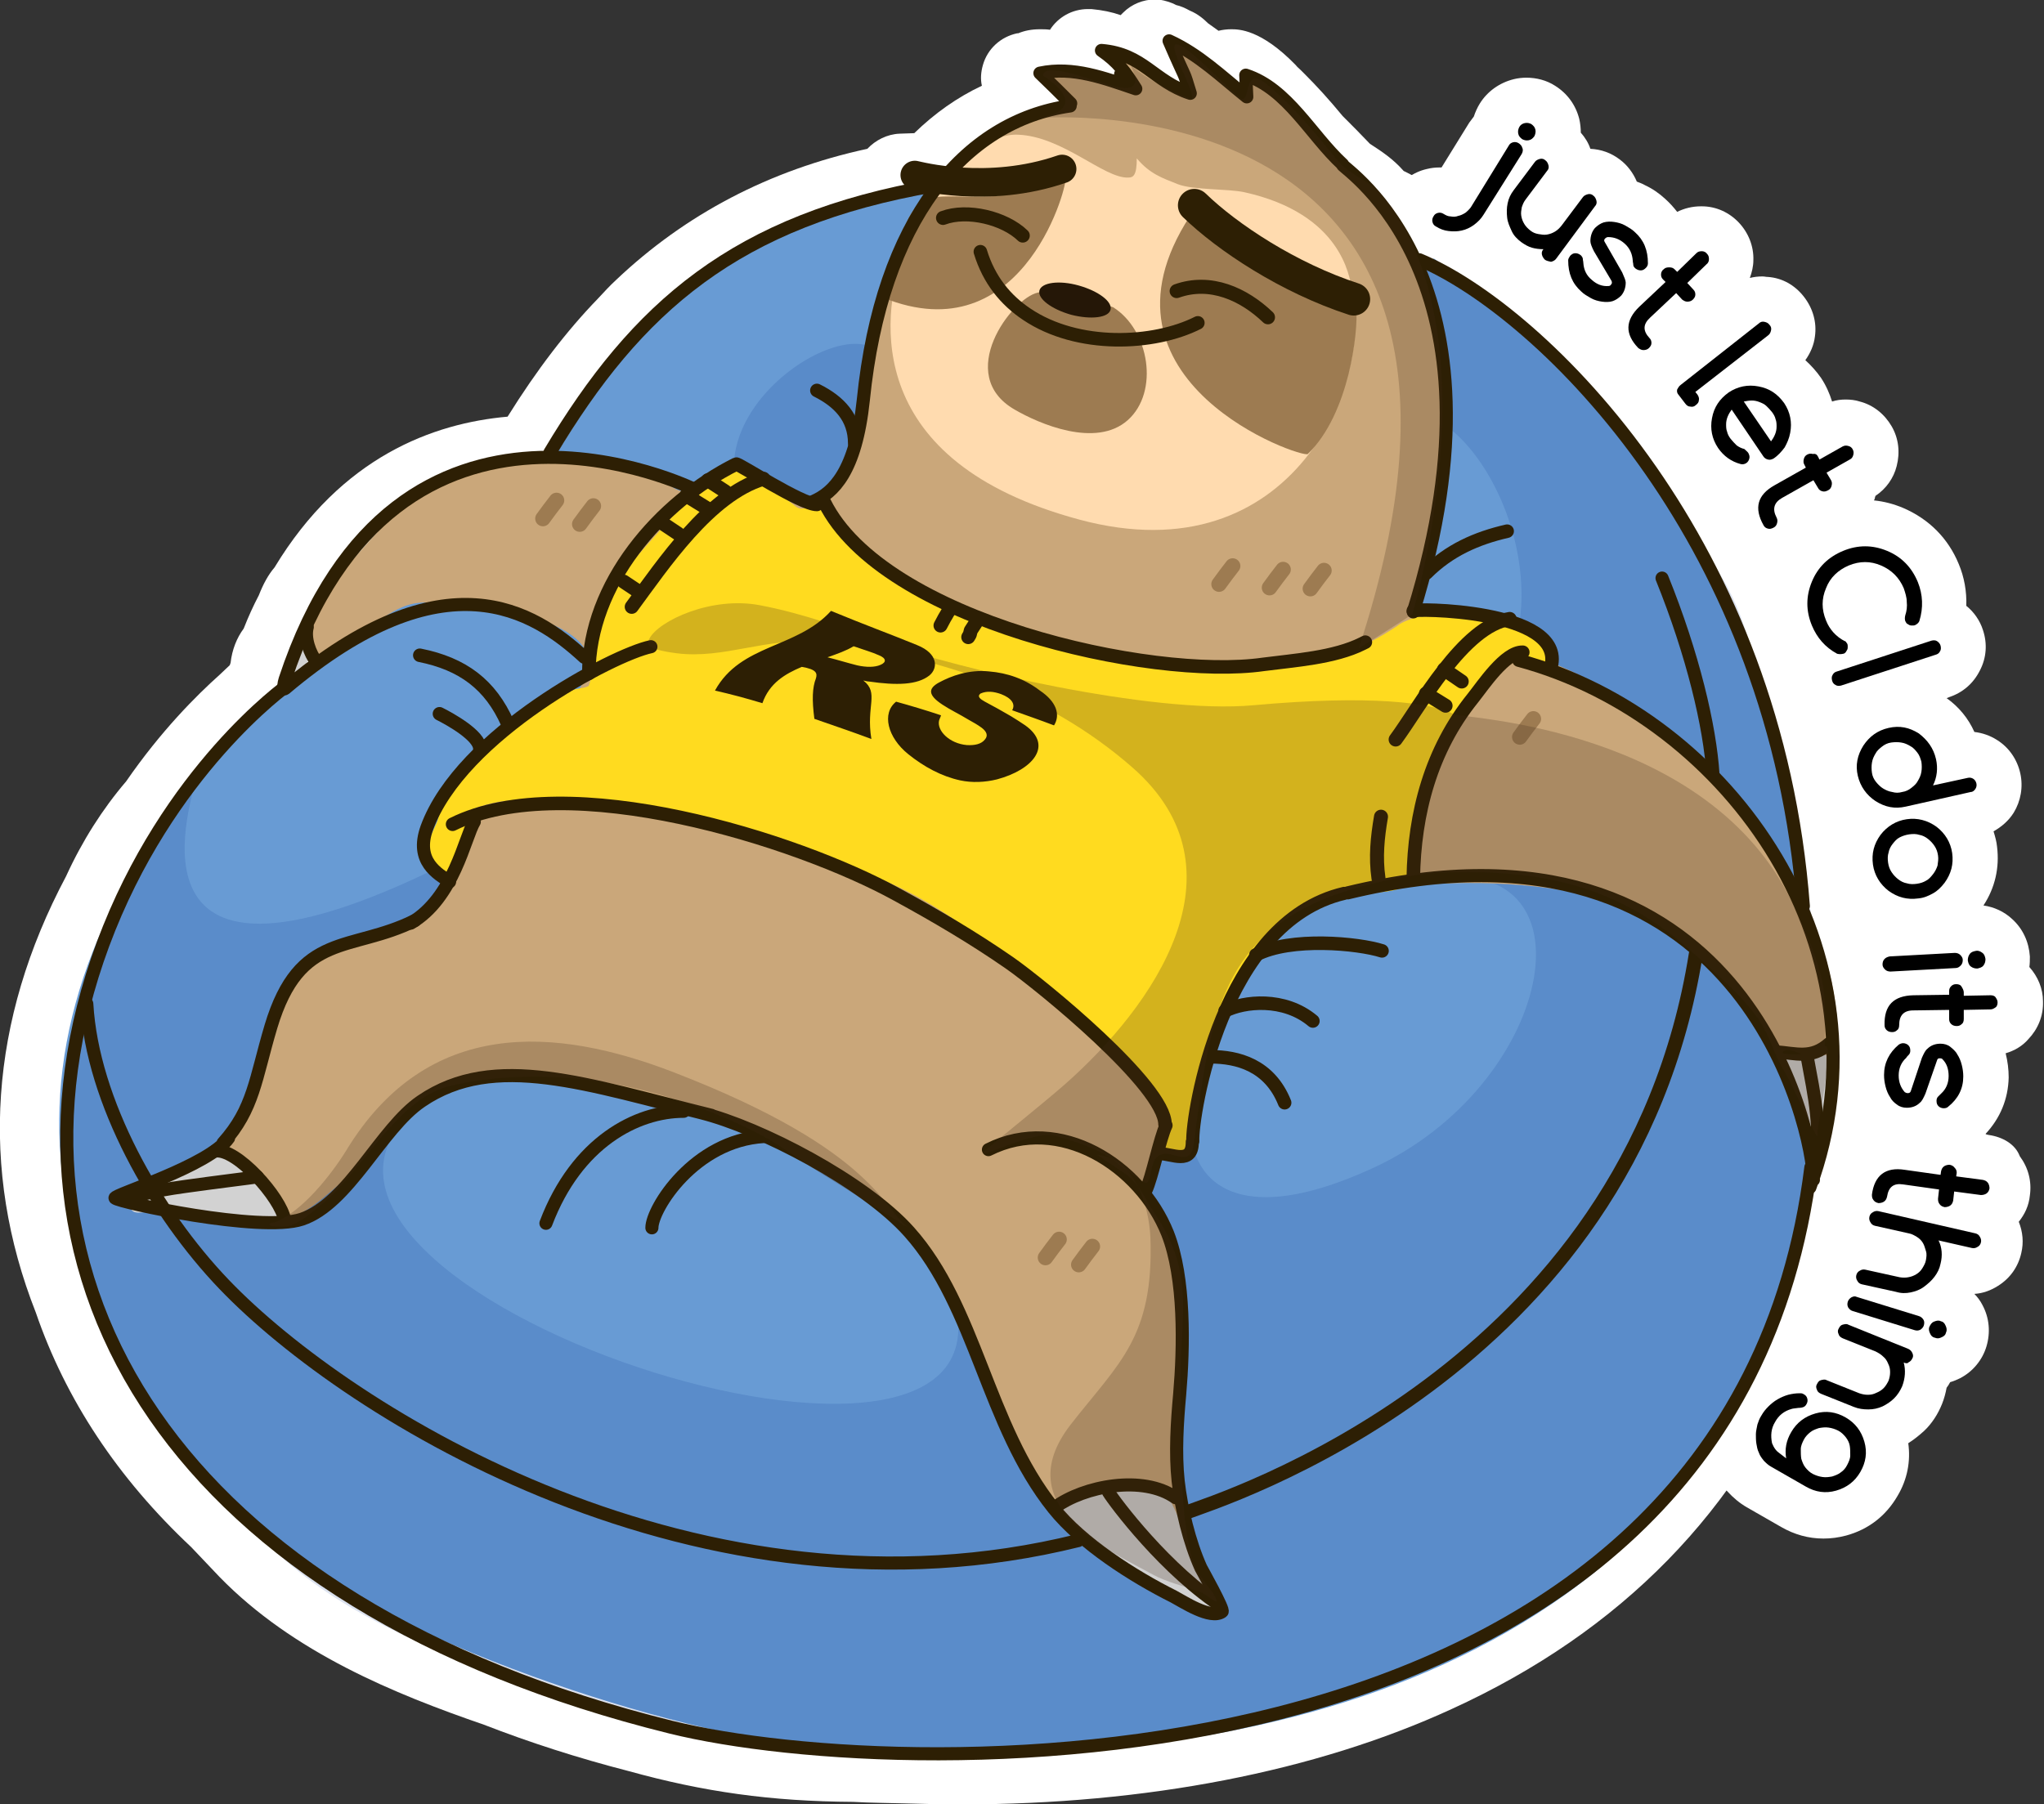 <?xml version="1.0" encoding="utf-8"?>
<!-- Generator: Adobe Illustrator 26.0.3, SVG Export Plug-In . SVG Version: 6.00 Build 0)  -->
<!DOCTYPE svg PUBLIC "-//W3C//DTD SVG 1.1//EN" "http://www.w3.org/Graphics/SVG/1.1/DTD/svg11.dtd">
<svg version="1.1" id="Слой_1" xmlns:x="http://ns.adobe.com/Extensibility/1.0/" xmlns:i="http://ns.adobe.com/AdobeIllustrator/10.0/" xmlns:graph="http://ns.adobe.com/Graphs/1.0/"
	 xmlns="http://www.w3.org/2000/svg" xmlns:xlink="http://www.w3.org/1999/xlink" x="0px" y="0px" width="405.1px" height="357.7px"
	 viewBox="0 0 405.1 357.7" style="enable-background:new 0 0 405.1 357.7;" xml:space="preserve">
<rect x="0" y="0" width="405.1" height="357.7" fill="#333333" stroke="none"/>
<style type="text/css">
	.st0{fill:#FFFFFF;}
	.st1{fill:#689BD4;}
	.st2{opacity:0.14;fill:#042B88;}
	.st3{opacity:0.144;fill:#042B88;}
	.st4{opacity:0.23;fill:#042B88;}
	.st5{fill:#CAA77A;}
	.st6{fill:#FFDB1F;}
	.st7{fill:#FFDBAF;}
	.st8{fill:#9D7B51;}
	.st9{fill:#251707;}
	.st10{fill:#D2D2D2;}
	.st11{fill:none;stroke:#2D1F04;stroke-width:2.597;stroke-linecap:round;stroke-linejoin:round;stroke-miterlimit:10;}
	.st12{fill:none;stroke:#2D1F04;stroke-width:2.773;stroke-linecap:round;stroke-linejoin:round;stroke-miterlimit:10;}
	.st13{fill:none;stroke:#2D1F04;stroke-width:2.685;stroke-linecap:round;stroke-linejoin:round;stroke-miterlimit:10;}
	.st14{fill:none;stroke:#2D1F04;stroke-width:6.499;stroke-linecap:round;stroke-linejoin:round;stroke-miterlimit:10;}
	.st15{fill:none;stroke:#2D1F04;stroke-width:2.784;stroke-linecap:round;stroke-linejoin:round;stroke-miterlimit:10;}
	.st16{fill:none;stroke:#2D1F04;stroke-width:5.666;stroke-linecap:round;stroke-linejoin:round;stroke-miterlimit:10;}
	.st17{fill:none;stroke:#9D7B51;stroke-width:3.058;stroke-linecap:round;stroke-linejoin:round;stroke-miterlimit:10;}
	.st18{opacity:0.23;fill:#3F2719;}
	.st19{fill:#2D1F04;}
</style>
<g>
	<path class="st0" d="M37.9,306.7c1.8,1.9,3.7,3.9,5.6,5.9c14.6,15,34.7,23.2,52.4,29.3c9,3.5,18.6,6.6,28.7,9.2
		c14.8,4.1,28.1,6,44.5,6.1c3.4,0.2,6.7,0.2,10,0.3c3.8,0.1,7.6,0.2,11.4,0.2c36.6,0,70.2-6.5,97.2-18.9
		c33.7-15.4,57.2-39.5,70.1-71.7c3-7.5,5.3-16.1,6.8-25.5c0.3,0.3,1,1.1,1.1,0.7C401,95.7,278.3,33.7,278.2,33.9
		c-2.1-2.4-4.4-3.9-6.4-5.2c-0.1-0.1-0.2-0.1-0.3-0.2c-1.8-1.9-3.6-3.7-5.3-5.4l-0.1-0.1c-2.8-3.4-5.2-6-7.5-8.3
		c-0.2-0.2-0.3-0.3-0.5-0.5l-0.1-0.1l-0.1-0.1c-0.4-0.4-0.8-0.7-1.1-1.1c-6.9-7.1-11.3-7.1-12.8-7.1c-0.8,0-1.7,0.1-2.5,0.3
		c-0.7-0.5-1.4-1-2.1-1.5c-0.7-0.7-1.9-1.8-3.6-2.5c-0.9-0.5-1.8-0.9-2.7-1.1c-0.2-0.1-0.4-0.2-0.6-0.3c-1.2-0.5-2.4-0.8-3.6-0.8
		c-2.3,0-4.6,0.9-6.3,2.6c-0.2,0.2-0.3,0.3-0.5,0.5c-1.7-0.6-3.6-1-5.8-1.2c-0.2,0-0.5,0-0.7,0c-3.1,0-5.9,1.6-7.5,4.1
		c-0.7-0.1-1.3-0.1-2-0.1c-1.7,0-3.1,0.3-4.3,0.8c-0.1,0-0.2,0-0.2,0c-3.3,0.7-5.9,3.1-6.8,6.3c-0.4,1.4-0.5,2.8-0.2,4.1
		c-4.9,2.3-9.4,5.5-13.4,9.4l-2.9,0.1c-2.5,0.1-4.8,1.3-6.4,3c-19.4,4.2-36.1,13-49.8,26c-1.2,1.1-2.4,2.4-3.6,3.7
		c-6.2,6.4-12.1,14.1-17.9,23.4c-14.7,1.3-32.9,7.9-46.2,29.9c-1.2,1.4-2.2,3.2-3.1,5.5c-1.1,2.1-2.1,4.3-3,6.6
		c-1.4,1.9-2.3,4.2-2.6,6.8c-0.1,0.2-0.1,0.4-0.2,0.5c-0.6,0.6-1.3,1.2-1.9,1.8c-4.7,4.2-11.7,11.2-18.6,21.2
		c-4.7,5.5-8.7,11.8-11.9,18.8C5.5,188,1.2,202.5,0.2,217c-1,14.5,1.3,29,6.9,43.2C13,277.4,23.3,293,37.9,306.7z M392.1,237
		C392.1,237,392.1,237,392.1,237c-0.1,0-0.2,0-0.3,0C392,237,392.1,237,392.1,237z M385.2,177C385.2,177,385.2,177,385.2,177
		c0,0-0.1,0-0.1,0C385.1,177,385.2,177,385.2,177z M376.1,165.6C376.1,165.6,376.1,165.6,376.1,165.6
		C376.1,165.6,376.1,165.5,376.1,165.6C376.1,165.5,376.1,165.6,376.1,165.6z M375.5,130.2C375.5,130.2,375.6,130.2,375.5,130.2
		C375.5,130.2,375.5,130.2,375.5,130.2C375.5,130.2,375.5,130.2,375.5,130.2z M370.3,164.1C370.3,164.1,370.3,164.1,370.3,164.1
		C370.3,164.1,370.3,164.1,370.3,164.1C370.3,164.1,370.3,164.1,370.3,164.1z M364,171c0.2,0.1,0.4,0.3,0.6,0.4
		c-0.2,0.2-0.5,0.4-0.7,0.6c-0.1-0.5-0.2-0.9-0.3-1.4C363.7,170.8,363.8,170.9,364,171z M354.7,85C354.7,85,354.7,85.1,354.7,85
		c0,0-0.1,0-0.2,0C354.5,85.1,354.6,85,354.7,85z M342.7,95.5c-0.1,0-0.1,0-0.2,0c0,0,0,0,0,0C342.5,95.5,342.6,95.5,342.7,95.5z
		 M335.2,82.3c-0.1,0-0.2,0-0.3,0c-0.2,0-0.4,0-0.6,0C334.6,82.3,334.9,82.3,335.2,82.3z M312.5,39.9
		C312.5,39.9,312.5,39.9,312.5,39.9c-0.2,0-0.5,0-0.8,0C311.9,39.9,312.2,39.9,312.5,39.9z M300.6,29.3
		C300.7,29.3,300.7,29.3,300.6,29.3c-0.1,0-0.2,0-0.2,0C300.5,29.3,300.6,29.3,300.6,29.3z M287.7,40.8c-0.1,0-0.1,0-0.2,0
		c0,0-0.1,0-0.1,0C287.4,40.8,287.5,40.8,287.7,40.8z M281.3,52C281.3,52,281.3,52,281.3,52C281.3,52,281.3,52,281.3,52
		C281.3,52,281.3,52,281.3,52z M243.9,14.9c0.1,0,0.1,0,0.2,0C244.1,14.9,244,14.9,243.9,14.9C243.9,14.9,243.9,14.9,243.9,14.9z
		 M230.5,9.7C230.5,9.7,230.6,9.7,230.5,9.7c0,0-0.1,0-0.2,0C230.4,9.7,230.4,9.7,230.5,9.7z M206,14.9
		C206,14.9,206.1,14.9,206,14.9C206,14.9,206,14.9,206,14.9C205.9,14.9,206,14.9,206,14.9z M191.1,348.7c-0.2,0-0.5,0-0.7,0
		c-0.2,0-0.3,0-0.5,0C190.3,348.7,190.7,348.7,191.1,348.7z M106.1,91.5c0.3,0,0.6,0,0.8,0c-0.4,0-0.8,0-1.1,0
		C106,91.5,106.1,91.5,106.1,91.5z"/>
	<path class="st0" d="M394.2,225l-0.5-0.1c0,0-0.1-0.1-0.2-0.1c2.9-3.1,4.5-6.9,4.6-11.2c0-1.6-0.2-3.2-0.6-4.8c0,0,0,0,0,0
		c1.7-0.5,3.3-1.4,4.5-2.8c1.9-2,3-4.6,2.9-7.5c0-2.5-1-4.9-2.7-6.8c0.1-0.7,0.1-1.4,0.1-2.1c-0.2-2.9-1.4-5.5-3.5-7.4
		c-1.6-1.5-3.6-2.4-5.7-2.7c2.3-3.5,3.2-7.5,2.7-11.6c-0.1-1.1-0.4-2.1-0.7-3.1c1.6-0.9,3-2.1,4-3.7c1.4-2.3,1.9-5.1,1.3-7.8
		c-0.6-2.7-2.2-5.1-4.6-6.6c-1.4-0.9-2.9-1.4-4.5-1.6c-1.2-2.7-3.1-5-5.5-6.7l0.5-0.2c2.7-0.9,4.8-2.7,6.1-5.3
		c1.3-2.5,1.5-5.3,0.6-8c-0.6-1.9-1.8-3.6-3.3-4.8c0.1-2.8-0.4-5.7-1.5-8.3c-2.1-5.1-5.9-8.9-11-11.1c-1.9-0.8-3.8-1.3-5.8-1.5
		c0.1-0.2,0.2-0.4,0.2-0.6c0-0.1,0.1-0.2,0.1-0.3c2.1-1.4,3.6-3.5,4.2-5.9c0.7-2.7,0.4-5.5-1-7.9c-1.4-2.4-3.6-4.2-6.3-4.9
		c-0.9-0.3-1.9-0.4-2.8-0.4c-0.9,0-1.8,0.1-2.7,0.4c-0.5-1.6-1.2-3.2-2.2-4.7c-0.9-1.3-2-2.5-3.1-3.5c1-1.4,1.7-3,1.9-4.7
		c0.4-2.8-0.4-5.6-2.2-7.9c-1.8-2.3-4.3-3.7-7.1-3.9c-0.4,0-0.7-0.1-1.1-0.1c-0.9,0-1.7,0.1-2.5,0.3c0.4-1.1,0.7-2.3,0.7-3.5
		c0.1-2.8-1-5.5-2.9-7.5c-1.9-2-4.5-3.2-7.3-3.2c-0.1,0-0.2,0-0.2,0c-1.7,0-3.3,0.4-4.7,1.1c-0.7-0.9-1.5-1.8-2.4-2.6
		c-1.2-1.1-2.5-2-4-2.7c-0.5-0.3-1.1-0.5-1.6-0.7c-0.7-1.7-1.9-3.3-3.4-4.4c-1.7-1.3-3.7-2-5.8-2.1c-0.4-1.2-1.1-2.3-1.9-3.2
		c0-0.9-0.1-1.8-0.3-2.7c-0.7-2.8-2.4-5.1-4.8-6.6c-1.7-1.1-3.7-1.6-5.7-1.6c-0.8,0-1.7,0.1-2.5,0.3c-2.8,0.7-5.2,2.4-6.7,4.8
		c-0.5,0.8-0.9,1.7-1.2,2.6c-0.3,0.4-0.6,0.8-0.9,1.2l-5.5,8.9c-0.2,0-0.3,0-0.5,0c-0.8,0-1.6,0.1-2.4,0.3c-2.7,0.6-5,2.3-6.5,4.7
		c-1.5,2.4-2,5.2-1.3,7.9c0.6,2.7,2.3,5.1,4.7,6.6c1.9,1.2,3.9,1.9,6,2.2c0.8,0.1,1.6,0.2,2.3,0.2c1.2,0,2.5-0.1,3.6-0.4
		c0.8-0.2,1.7-0.5,2.5-0.8c0.6,0.5,1.1,1.1,1.8,1.5c0.9,0.7,1.9,1.3,2.9,1.7c0.5,0.7,1.2,1.3,1.9,1.8c1,0.7,2.1,1.3,3.2,1.6
		c0.9,1.5,2,2.9,3.4,4.2c1.2,1.1,2.5,2,4,2.7c1,0.5,1.9,0.8,2.9,1.1c0.6,2.5,2,4.8,4,7c1.4,1.5,3.2,2.5,5.1,2.9
		c0.1,2.1,0.9,4.1,2.2,5.7l1.4,1.7c1,1.2,2.2,2.2,3.6,2.9c0.5,1.9,1.3,3.7,2.4,5.4c1.7,2.5,4,4.5,6.6,5.7c-0.2,2.4,0.3,5.3,2.2,8.7
		c1.4,2.5,3.7,4.2,6.4,5c0.6,0.2,1.2,0.2,1.8,0.3c-1.4,4.5-1.2,9.2,0.6,13.7c0.8,2,2,3.9,3.4,5.5c-0.3,1.6-0.1,3.3,0.4,4.9
		c0.9,2.7,2.7,4.8,5.2,6.1c0.4,0.2,0.8,0.4,1.3,0.5c-1.9,3.6-2.4,7.5-1.5,11.5c0.7,3,2.1,5.7,4.1,7.9c-1.2,2.8-1.6,5.7-1.2,8.8
		c0.6,4.1,2.5,7.7,5.6,10.4c-0.4,0.3-0.8,0.7-1.2,1.1c-1.9,2.1-2.8,4.8-2.7,7.6c0.1,1.8,0.7,3.6,1.6,5.1c-0.9,2-1.3,4.3-1.3,6.8
		c0,1.4,0.3,2.7,0.8,4c-0.6,1.7-1,3.5-1,5.4c0,1.6,0.2,3.2,0.6,4.8c0.4,1.7,1.1,3.2,2,4.6c0.6,0.9,1.2,1.7,1.9,2.4
		c-3.5,2.2-5.9,5.9-6.6,10.8c-0.1,0.7-0.1,1.4-0.1,2.1c-0.2,0.5-0.4,1-0.5,1.5c-0.5,2.1-0.3,4.2,0.5,6.2c-1.5,1.4-2.6,3.3-3.1,5.4
		c-0.2,0.7-0.2,1.4-0.3,2.1c-0.5,0.8-0.9,1.7-1.2,2.6c-0.3,0.9-0.4,1.9-0.5,2.8c-0.4,0.5-0.7,1.1-0.9,1.8c-0.8,2-1,4.1-0.5,6.1
		c-0.6,0.4-1.2,0.9-1.7,1.5c-0.7,0.1-1.3,0.2-1.9,0.4c-1.6,0.4-3,1-4.4,1.8c-1.3,0.8-2.6,1.7-3.7,2.8c-1.1,1.1-2,2.3-2.8,3.6
		c-0.7,1.1-1.2,2.4-1.6,3.7c-0.4,1.2-0.6,2.5-0.7,3.8c-0.1,1.3,0,2.7,0.2,4c0.2,1.4,0.6,2.8,1.2,4c0.6,1.4,1.4,2.7,2.5,3.8
		c1.1,1.2,2.4,2.3,3.8,3.1l6.8,3.9c2.6,1.5,5.4,2.3,8.4,2.3c1.5,0,3-0.2,4.5-0.6c4.4-1.2,7.9-3.9,10.2-7.9c1.9-3.2,2.6-6.8,2.1-10.4
		c1.1-0.7,2.1-1.5,3.1-2.4c1.6-1.5,2.8-3.4,3.6-5.4c0.4-1,0.7-2.1,0.9-3.2c0.3-0.4,0.5-0.7,0.7-1.1c0.7-0.2,1.4-0.5,2-0.8
		c2.5-1.3,4.4-3.6,5.2-6.3c0.8-2.7,0.6-5.6-0.8-8.2c-0.4-0.8-1-1.6-1.6-2.2c0,0,0,0,0,0c1.7-0.1,3.3-0.7,4.7-1.6
		c2.4-1.5,4-3.8,4.6-6.5c0.5-2.1,0.3-4.2-0.5-6.2c1.2-1.5,2-3.2,2.2-5.2c0.4-2.8-0.3-5.5-2-7.8C399.4,226.8,396.9,225.4,394.2,225z"
		/>
	<g>
		<path class="st1" d="M284.3,51.5c-2.7-2.8,15.5,12.7,20.8,16.8c12.9,10,25.4,28.3,32.6,42.6c20,40,31.3,109.5,14.3,152
			c-30.9,77.3-123.4,90.8-193.6,83c-28.5-3.2-87.1-22.4-108.9-44.2c-50.4-50.4-51-108.2,2.1-161.3c14.8-14.8,24.2-16.5,41-29.1
			c14.9-11.2,23.8-36.1,38.4-50c32.6-31,77-29,107.5-22.9c10,2,23.3,6.6,32.6,11.2C274.6,51.5,288.5,55.7,284.3,51.5z"/>
		<path class="st2" d="M295,138.5c-4.5,5.9-17.3,36.5-10.4,35.6c32.3-4.3,23,41.2-12.6,57.5c-33.4,15.3-37.8-4.1-35.3-11.4
			c7.1-20.7-55,15-48.1,35.6c17.8,53.5-148.2-0.6-105.7-36.6c20.7-17.5,28.6-59.5,5.1-47.8c-68.6,34-48.1-17-49.8-15.2
			c-20.6,20.6-21.4,48.6-21.6,46.9c-0.1-0.8,0.9-3.1,0.2-2.5c-4.8,4-3.9,24.5-3.7,30.2c1.3,30.5,18.5,53.3,39.5,74.8
			c18,18.4,46.1,26.2,69,33.7c32.6,10.7,52.9,8.4,86.9,7.1c50-1.9,112.4-22.2,135.6-69.9c11.1-22.7,12.7-27.7,16.5-52.9
			c3.7-24.6-3.7-58.2-14.1-96.7c-3.3-12.2-9.6-18.6-16.4-29.3c-4.6-7.2-33.2-39.7-46.9-43.9c-3.6-1.1-22.7,28.8-4.2,28.1
			C293.3,81,311.5,116.8,295,138.5z"/>
		<path class="st3" d="M173.5,69.3c-8.7-6.5-40.5,16-22.8,36.4c15,17.3,36.4,5.3,36.4,5.3S182.7,76.1,173.5,69.3z"/>
		<path class="st4" d="M143.1,108"/>
		<path class="st5" d="M247.3,18.1c-1.7,1.7-1.5-3.7-1.3-3.8c1.5-1.5,7,3.9,7.8,4.9c7.6,9.4,23.7,21.6,26.7,33.6
			c1,3.9,3.1,7.6,4,11.4c3.1,12.2,2.1,27.6-0.9,39.7c-0.4,1.7-3.6,18.5-3.1,19c0.6,0.6,3.8,0.1,4.7,0.4c3.2,1.4,5.5,3.6,8.5,5.2
			c1.8,0.9,5.8,0.4,7.8,0.9c16.1,4,40,21.6,48.4,35.6c8.8,14.7,17,31.1,13.4,48.8c-0.2,1.1-2.6,13.9-3.1,14.1
			c-0.5,0.3-1.6-5.2-1.8-5.6c-1.3-3.1-2.6-6.3-3.8-9.4c-3.5-8.8-14.5-22-22.2-27.8c-18.7-14-59.6-11.2-77.2-4.7
			c-6.7,2.5-14.9,22.8-15.7,29.3c-0.6,4.7-2.2,8.3-3.3,12.9c-2.6,10.5-3,3-6.3,5.5c-1.4,1.1-1.8,6.3-2.2,8.1
			c-0.9,3.5,5.3,9.2,6,12.8c2.2,10.9,1.2,20.8,0,31.8c-0.6,5.6-1.4,18.3,0.9,23.7c1.2,2.8,2.1,5.7,3.4,8.3c0.2,0.5,2.9,3.8,1.8,3.8
			c-6.7,0-17.1-5.5-21.7-9.5c-11-9.5-10.5-7.5-26.1-43.1c-4.5-10.2-8.4-14.8-16.1-23.1c-13.9-15.1-25.3-16.8-47.1-22.8
			c-5-1.4-25.4-8.1-30.3-5.5c-3.2,1.8-12.9,3.2-15.4,5.7c-5.2,5.2-8.7,10.2-14.3,15.1c-4.3,3.7-8,7.5-13.4,8.7
			c-6.7,1.5-10.6-1.8-17.5-1.5c-1.6,0.1-13-4.3-14.6-3.9c-0.3,0.1,12.3-3.3,18.6-7.5c1.8-1.2,3.2-2.5,3.5-3.9c2.8-11.2,3.7-2.6,9-22
			c5.8-21.2,24.8-16.4,33.2-24.7c2.5-2.5,2.6-10.7,3.8-13.9c1.9-4.9,5.4-11.5,9.2-15.2c5-5,14.4-9.4,15.9-17
			c2.2-10.9-27-13.6-33.4-13c-5.9,0.5-10.8,6.4-15.9,9.2c-1.9,1-2.7,1.8-4.7,1.1c-3-1-0.5-10.4,1.5-12.4
			c9.4-9.4,15.3-20.1,28.9-23.9c9.7-2.7,17.3-3.3,29-1.3c11.7,2,10.1,5.3,14.5,5.3c4,0,6.2-5.3,11-4.5c4.2,0.7,10.2,6.9,14.3,6
			c10.1-2,7.9-13.3,9.2-21.1c2.1-12.4,5.7-24.7,13.4-34.9c2.6-3.5,3.5-7.7,6.7-11c5.4-5.4,10.4-9.3,20.5-11.7
			c0.9-0.2,1.5-0.2,0.8-0.8c-0.6-0.5-5.1-4-3.1-4.7c4.1-1.4,13.7,2.8,14.6,2.3c2.1-1.1-1.9-5.6-1.8-5.7c0.7-0.7,13.6,7.9,13.9,7.6
			c2.1-2.1-2.7-8.3-1.8-9.6c0.5-0.7,1.6,0.6,2.2,1.1c2.5,2.2,5.1,3.5,7.4,5.8C246.8,19.6,247.8,17.7,247.3,18.1z"/>
		<path class="st5" d="M263.1,105.2c0-0.9,0-1.7,0-2.6"/>
		<path class="st6" d="M282,122c-2.4,0.6,4.3-0.3,6.1,0c5,0.7,10.8,0.9,15.5,3.1c1.2,0.6,5.9,5.6,4.8,6.9c-1.2,1.5-7.8-3.1-9.8-1.8
			c-2.4,1.5-5.5,7.1-7.4,9.4c-5.1,6.3-9.2,15.6-10.6,23.7c-0.4,2,1,9.8,0.1,10.9c-2.9,3.5-10.5,2.4-14.4,3.4
			c-6.7,1.7-14,6.9-17.5,12.8c-2.2,3.8-4.7,7.4-7,11.2c-1.9,3.2-2.3,6.8-3.4,10.5c-1.1,3.6,0.1,14.3-2.1,17
			c-0.7,0.9-5.2,0.3-5.8-0.6c-1.2-1.9,1.5-4.6,0.9-6.7c-1.1-4.5-5.5-6.9-8.3-10.6c-3-3.9-8.8-9.3-12.5-12.2
			c-11.8-9.5-24-20.6-38.9-25.8c-9.3-3.2-18.6-6.6-28.1-9.1c-4.6-1.2-9.1-3.8-14-4.2c-9-0.8-18.2-0.7-27.2-1.2
			c-2.8-0.2-7.1,0.9-9.6,2.1c-0.7,0.3-2.1,1.1-2.1,1.1s4.1,0.1,3.6,1.3c-1.1,2.9-6.3,15.9-9.4,8.2c-1.1-2.6,0.5-5.8,1.6-8.2
			c1-2.3,0.9-5.5,2.5-7.5c5.3-6.5,9.8-10.3,17.1-15c2.2-1.4,5.5-3.5,8-4.1c0.4-0.1,2.4-0.3,2.6-0.7c1.5-3.9-0.1-9,1.5-13.1
			c3.2-8.5,11.3-15.7,16.9-22.6c0.8-1,9.9-8.9,11-8.2c3.6,2.3,8.1,5.6,11.6,8.4c1.8,1.4,3.6-1.1,4.9-0.5c2.5,1.2,4.9,5.8,6.8,7.9
			c3.1,3.4,7.1,6.1,10.6,8.9c3.2,2.6,7.5,3.4,11.2,4.8c10,3.7,19.3,6.4,29.8,9.1c10.6,2.7,35.8,3.4,45.9-1.2c4.6-2.1,5.9-2.6,10-5.3
			C278.6,122.6,284.3,121.4,282,122z"/>
		<path class="st7" d="M213.9,103c42.7,11.5,58.5-28.1,54-46c-0.5-2-1.9-14.6-21.3-18.9c-3.2-0.7-10.2-0.4-13.2-1.6
			c-3-1.2-5.5-2-8.1-5.1c0,3.4-0.7,3.8-1.7,3.8c-4.8,0.2-13-8.2-21.9-8.5c-10.2-0.4-20.7,17.5-22.9,24.2
			C174.7,63.2,171.2,91.5,213.9,103z"/>
		<path class="st8" d="M220.6,60.9c7.2,4.5,9.2,16.8,2.9,22.4c-6.3,5.6-17.6,0.7-22.4-2.1c-12-6.9-0.6-22.1,4.6-23.2
			c1.2-0.2,3.6-0.9,4.6-0.3"/>
		<path class="st9" d="M220.1,61.4c0.4-1.6-2.4-3.7-6.3-4.8c-3.9-1.1-7.4-0.6-7.8,1c-0.4,1.6,2.4,3.7,6.3,4.8
			C216.2,63.4,219.7,63,220.1,61.4z"/>
		<path class="st8" d="M235.8,42.9C214.4,75.8,258.2,91,259.2,90c8.3-8.1,10-24.5,9.6-28.8C268.7,60.3,235.9,42.8,235.8,42.9z"/>
		<path class="st8" d="M211.1,35.5c0.8,0-7.6,33.9-34.8,24c-1.5-0.6,1.4-8,1.7-9.5c2.9-14.4,7.7-10.3,18.9-11.1
			C201.3,38.5,209.4,35.5,211.1,35.5z"/>
		<path class="st10" d="M362.1,209.2c2.8,1.3,1.2,17.2-2.7,17.8c-0.8,0.1-0.7-1-0.8-1.3c-0.6-3.9-6.3-12.3-5.1-16
			C353.7,209.3,361.2,208.8,362.1,209.2z"/>
		<path class="st10" d="M59.9,128c2.5-0.5,1.5,3.8-0.5,5c-0.8,0.5-1.9,2.6-2,1.8C56.9,132.1,57.5,128.5,59.9,128z"/>
		<path class="st10" d="M232.4,298.4c1.5,3.2,4.5,9.1,6.3,12.9c0.3,0.6,2.1,7.7,1.8,8.1c-1,1.3-6.6-2.3-7.7-2.9
			c-7.1-3.5-12.8-5.7-18-11.9c-0.7-0.9-5.7-4.1-4.4-6c2.5-3.4,11.8-4.1,15.3-3.5c1.8,0.3,3.4,0.7,5.1,1.2
			C231.3,296.5,232.2,297.8,232.4,298.4z"/>
		<path class="st10" d="M42.5,229.2c5.9-0.4,16.5,11.2,12.3,12.8c-4.7,1.7-18.9-0.9-23.8-1.8c-1.7-0.3-4.6,1-5.1-0.7
			c-0.2-0.6,0.5-1.1,0.9-1.6c3.7-4.1,7.4-2.6,10.9-7.2C38.2,230,41.9,229.2,42.5,229.2z"/>
		<path class="st11" d="M236.3,226.4c0,4.6-4,2.3-6.5,2.3"/>
		<path class="st11" d="M137.6,97c0,0-59-29.2-81.1,37.7c-0.2,0.6-0.5,2.2,0,1.8c31.7-26.8,49.3-15.4,59.3-6.2"/>
		<path class="st11" d="M94,162.9c-1.9,3.1-4,15.1-12.6,20.1"/>
		<path class="st11" d="M358.7,235.4c17-46.3-15.6-93.2-57.7-104.5 M129,128.2c-7.3,1.5-37.6,17.3-44.4,35.9
			c-2.4,6.7,2.2,9.1,4.5,10.7 M45.3,225.6c-3.8,5.5-22.9,11.3-22.5,11.9c0.6,0.8,28.9,6.9,37,4.2c9.3-3.1,15.7-18,23.7-23.4
			c14.5-9.9,32.8-3.3,57.5,2.8 M82.2,182.5c-12.7,6.3-22.8,2-28.5,21c-3.1,10.4-3.4,16.3-9.5,23.1 M212.1,21
			c-21.1,3-37.4,22.7-41,58.3c-1.5,14.3-6,18.4-9.9,20.1 M280.1,121.3c20.5-66.2-13.7-87.7-14.1-88.7 M266.1,32.6
			c-6.3-5.8-10.9-15-19.2-17.7c0.1,2.2,0.1,2.2,0.2,4.3c-5.1-4.1-9.5-8.4-15.4-11.1c3.8,8.8,2.6,5.2,4.2,10.4
			c-7.3-2.4-9.3-7.8-17.6-8.5c3.3,2.3,4.6,4.1,6.8,7.6c-6.2-2.1-12.4-4.5-19-3.1c3.1,3,3.1,3,6.1,6 M231.1,223.1
			c-1.2,2.5-2.8,10.4-4,12.9 M195.9,227.9c14.1-7.1,30.1,3.1,35.5,16.6c3.5,8.9,3.2,22.6,2.4,31.9c-0.5,5.5-0.9,11.6-0.3,17.2
			c0.6,5.4,2.2,12.1,4.5,17.2c0.2,0.4,4.7,8.4,4.2,8.7c-2.3,1.6-7.7-2-9.6-3c-8-4-18.2-10.5-23.8-17.5
			c-13.2-16.5-15.3-39.9-28.6-54.8c-8.9-10-29.6-20.7-41.2-23.6 M266.4,177.1c-24.3,5.7-30.2,44-30,49.1 M359.4,233.9
			c0-9.3-13.6-76-92.3-56.9"/>
		<path class="st11" d="M109,89.7c17.2-28.8,36.8-46.1,76.2-52.9"/>
		<path class="st11" d="M281.3,51.5c11.8,4.9,30.1,19.1,45.9,41.8c14.9,21.4,27.5,50.4,30.2,86.3"/>
		<path class="st11" d="M358.9,231.4c-15.6,125.7-178.5,122.7-225.9,111C34.8,318.1-4.2,253.7,20.4,187.2
			c12.8-34.5,36.5-51.3,36.5-51.3"/>
		<path class="st11" d="M222.1,14.9c0-0.1,0-0.1,0-0.2"/>
		<path class="st11" d="M233,296.9c-6.5-4.6-18.2-2.3-23.9,1.9"/>
		<path class="st11" d="M56.4,241.8c-0.7-4.3-9.6-14.4-13.8-13.6"/>
		<path class="st11" d="M51,233.3c-1.2,0.2-7.9,1-14.3,1.9c-6.6,0.9-11.2,2.1-11.3,2.7"/>
		<path class="st11" d="M362.5,206.9c-3.5,3.1-6.5,1.9-10.6,1.6"/>
		<path class="st11" d="M358.2,209.7c1.3,7.2,3.2,15.2,1.1,22.2"/>
		<path class="st11" d="M60.9,124.3c-0.6,2.2,0.5,5.2,1.8,6.9"/>
		<path class="st11" d="M339.5,153.6c-0.6-9.6-4-23.9-10.1-39"/>
		<path class="st12" d="M336.1,189.1c-13.2,83.2-94.9,108.4-100.9,110.7"/>
		<path class="st11" d="M213.7,305.4c-74.6,18.5-144.5-24.9-169.3-50.8c-13.6-14.2-26.1-36.3-27.2-55.6"/>
		<path class="st13" d="M230.9,222.9c0-7.6-24.5-27.6-30.8-32c-7.2-5-14.7-9.4-22.4-13.6c-19.8-10.9-65.3-25.2-88-13.9"/>
		<path class="st13" d="M237.4,64c-8.7,4.4-23.8,5.1-33.9-1.7c-4.2-2.8-7.5-6.8-9.2-12.4"/>
		<path class="st13" d="M248.9,189.3c6.9-3.6,20.3-2.3,25-0.8"/>
		<path class="st13" d="M242.8,200.4c3.7-1.9,11.7-2.8,17.4,2"/>
		<path class="st13" d="M240,209.5c5.2,0,11.6,1.6,14.6,9.1"/>
		<path class="st13" d="M282.7,113.6c4.5-4.5,9.9-6.9,16-8.3"/>
		<path class="st13" d="M169.4,87.9c0-5.1-3.1-8.3-7.5-10.5"/>
		<path class="st13" d="M100.6,143.4c-3.4-7.7-8.9-11.8-17.4-13.5"/>
		<path class="st13" d="M95.1,148.4c0-2.6-6-5.9-8-6.9"/>
		<path class="st13" d="M270.6,127.3c-0.2,0.1-0.4,0.2-0.6,0.3c-5.6,2.8-13.5,3.3-19.6,4.1c-22.3,3.2-75.4-8.7-87-32.1"/>
		<path class="st13" d="M161.9,100c-3.1,0-15.6-8.2-16-8c-15.2,7.6-29.2,23.8-29.2,41.5"/>
		<path class="st13" d="M280.1,121.1c-0.6-0.5,30.3-0.5,27.3,11.1"/>
		<path class="st13" d="M301.8,129.3c-3.5-0.1-7.9,6.6-9.9,9.1c-8.3,10.3-11.6,22.8-11.8,35.7"/>
		<path class="st14" d="M268.3,59.3c-12.9-4.2-25-12.2-31.6-18.6"/>
		<path class="st15" d="M233.2,57.7c6.7-2.4,13.3,0.6,18.1,5.2"/>
		<path class="st15" d="M202.7,46.7c-3.6-3.5-11-5.3-15.8-3.5"/>
		<path class="st11" d="M240.7,317.5c-11.6-8.2-21.2-21.7-21.1-21.9"/>
		<path class="st16" d="M210.5,33.5c-14.7,5.1-28.6,1.3-29.2,1.2"/>
		<path class="st11" d="M151.4,225.3c-13.8,0.8-22.2,14.3-22.2,18.1"/>
		<path class="st11" d="M135.5,220.3c-9.3,0-21.2,6.1-27.3,22.2"/>
		<path class="st12" d="M151.3,94.9c-10.7,3.2-19.9,17-26.1,25.4"/>
		<path class="st12" d="M299.2,122.7c-9.2,1.4-17.8,17.4-22.6,23.9"/>
		<path class="st12" d="M273.2,174.1c-0.6-4.2-0.2-8.1,0.5-12.2"/>
		<polyline class="st12" points="188.3,120.8 187.9,121.3 187.5,122 187.2,122.5 186.4,124 		"/>
		<polyline class="st12" points="193.5,123.3 192.4,125 192.2,125.8 191.9,126.3 		"/>
		<path class="st12" d="M136.1,98.1c0.4,0.2,0.8,0.5,1.2,0.7"/>
		<line class="st12" x1="131.1" y1="103.6" x2="134.4" y2="105.8"/>
		<line class="st12" x1="140.3" y1="95.2" x2="143.7" y2="97.4"/>
		<line class="st12" x1="136.6" y1="98.6" x2="140" y2="100.7"/>
		<line class="st12" x1="123.6" y1="115.3" x2="126.9" y2="117.5"/>
		<line class="st12" x1="286.2" y1="132.7" x2="289.7" y2="135.1"/>
		<line class="st12" x1="282.6" y1="137.5" x2="286.5" y2="139.9"/>
		<path class="st17" d="M110.3,99.2c-0.8,1-1.9,2.5-2.7,3.6"/>
		<path class="st17" d="M117.6,100.3c-0.8,1-1.9,2.5-2.7,3.6"/>
		<path class="st17" d="M216.5,247.1c-0.8,1-1.9,2.5-2.7,3.6"/>
		<path class="st17" d="M303.9,142.5c-0.8,1-1.9,2.5-2.7,3.6"/>
		<path class="st17" d="M209.9,245.7c-0.8,1-1.9,2.5-2.7,3.6"/>
		<path class="st17" d="M262.4,113.1c-0.8,1-1.9,2.5-2.7,3.6"/>
		<path class="st17" d="M254.3,112.9c-0.8,1-1.9,2.5-2.7,3.6"/>
		<path class="st17" d="M244.3,112.2c-0.8,1-1.9,2.5-2.7,3.6"/>
		<path class="st18" d="M205.7,23.4c-0.2,0,101-8.6,63.6,105.1c0,0.1,10.6-6.7,10.6-6.7s16.6-54.6-5.6-82.7
			c-2.4-3.1-6.8-4.3-9.3-7.4c-4.2-5.2-8.7-10.7-13.8-14.9c-4.8-4-3.3,3-5,2.8c-1.1-0.1-11.4-11.5-13.2-10.8
			c-1.5,0.5,4.1,10,3.2,10.7c-0.2,0.1-0.5,0-0.7-0.1c-3.5-1.3-8.1-3.7-11.1-6.2c-1-0.8,2.3,3.5-0.7,4.2c-2.9,0.7-16.6-6-17-2.4
			C206.9,15.1,217.2,21.4,205.7,23.4z"/>
		<path class="st18" d="M195.1,228.2c1.1-1,11.8-9.6,15.9-13.2c17.6-15.5,36.6-42.5,13.5-62.8c-17.3-15.2-39.9-22.7-62.7-24.9
			c-9.8-1-18.3,3.4-27.7,2.2c-6.1-0.8-6-1.8-5.4-2.9c1.8-3.5,12.3-8.5,22-6.6c8.5,1.6,17.5,4.9,25.5,7.7c12.6,4.5,51.9,14,72.3,12.1
			c23.1-2.1,35.3-0.5,39.7,1.8c1.6,0.8,50.5,2.4,67.2,37.7c2.6,5.6,5.9,12.7,6.2,18.8c0.1,1.3,0.5,11.7-0.7,12.1
			c-1.6,0.6-5.8-3-7.4-1.8c-0.9,0.8,2.4,0.6,3.6,0.6c0.8,0,4.1-1.9,4.8-1.6c1.4,0.6-1.5,14.8-1.7,17c0,0.3,0.1,0.6-0.1,0.8
			c-0.2,0.1-5.4-11.2-6.5-12.9c-1.8-2.8-2.6-6.1-4.3-9c-3.2-5.3-8.8-9.9-13.4-14.1c-14.8-13.6-30.4-17-50.3-16.2
			c-7.1,0.3-18.4,2.9-25.2,6.1c-18.9,8.9-20.8,24.4-23.8,47.7c-0.7,5.3-4.7,0.4-7.2,2.5c-1.5,1.2-1.1,4.4-2.1,5.2
			c-0.5,0.4-5.6-3.7-6.3-4.3c-3.3-2.5-8.3-4.1-12.2-5.1C204.6,224.1,193,230.4,195.1,228.2z"/>
		<path class="st18" d="M217.4,228.9c7.6,0.8,10.3,10.1,10.6,16.4c0.7,19.8-6.2,24.8-15.8,37.1c-12.8,16.5,8.4,25.3,16.2,29.7
			c2.7,1.5,6.5,2.4,9.5,3.5c1.1,0.4,3.6,2.7,3.2,1.6c-0.8-2.2-3.3-4.2-4.3-6.7c-3.3-8.8-2.5-25.6-2.8-35c-0.4-14,3.4-22.4-5.3-35.2
			c-1.7-2.5-3.1-5.9-5.7-7.6"/>
		<path class="st18" d="M180.2,243.5c-4.9-3.1-6.2-15.3-46.6-30.9c-23.5-9.1-48.9-11-65,15.5c-2.9,4.7-8.7,12.1-14.1,14.2
			c-0.4,0.1-1,0-1.1,0.4c-0.1,0.7,3.4,0.4,3.6,0.4c2.5-0.6,5-2.9,6.9-4.5c7.9-6.4,14.8-21,25.6-23.4c20-4.5,41.4-0.1,59.6,8.9
			c5.1,2.5,9.4,5.9,14.1,8.8"/>
		<g>
			<g>
				<path class="st19" d="M164.7,121.1c6.5,2.7,12,4.7,17.1,6.8c4.2,1.7,4.1,4.6,2.4,6c-2.4,1.9-6.5,2-12,1.2
					c-0.3,0-0.6-0.1-1.1-0.2c3.2,2.5,0.5,5,1.6,11.6c-4-1.5-7.6-2.7-11.3-4c-0.5-3.8-0.4-6.2,0.3-8c0.3-1,0.2-1.8-2.8-2.3
					c-3.3,1.4-6.4,3.2-7.8,7.2c-3.3-1-6.3-1.8-9.4-2.5C146.8,127.6,157.9,128.6,164.7,121.1z M169.2,128.1c-1.5,0.9-3.2,1.5-5.2,2.2
					c2,0.5,3.9,1.1,5.9,1.6c1.8,0.4,3.5,0.4,4.6-0.1c1.2-0.5,1.2-1.3-0.3-1.9C172.9,129.3,171.1,128.8,169.2,128.1z"/>
				<path class="st19" d="M208.9,143.8c-2.9-1.1-5.5-2-8.3-3c0.7-1.2-0.1-2.4-2.2-3.2c-1.4-0.5-2.8-0.7-4.1-0.1
					c-0.7,0.6,0,1.1,0.9,1.6c1.7,0.9,3.5,1.9,5.2,2.9c1,0.6,1.9,1.2,2.8,1.8c5.6,4,1.5,8.8-5.6,10.7c-2.4,0.6-5,0.7-7.3,0.2
					c-3.7-0.8-7.2-2.7-10.3-5.2c-4.1-3.3-5.3-8.1-2.4-10.4c2.9,0.8,5.9,1.7,8.9,2.7c-0.1,0.4-0.3,0.7-0.4,1.1
					c-0.4,2,2.1,4.5,5.5,4.8c1.6,0.1,2.9-0.2,3.6-1.1c0.7-0.8,0.3-1.6-0.6-2.3c-0.8-0.6-1.7-1.1-2.6-1.6c-1.8-1.1-3.7-2-5.2-3
					c-2.9-1.9-2.9-3.2-0.7-4.4c2.4-1.3,5.9-2.6,9.9-2.2c3.7,0.3,7.1,1.5,10.1,3.8C209.4,139.1,210.2,141.7,208.9,143.8z"/>
			</g>
		</g>
	</g>
	<g>
		<path d="M301.6,30.5L294,42.6c-0.5,0.8-1.1,1.4-1.9,2c-0.7,0.5-1.5,0.9-2.4,1.1c-0.9,0.2-1.7,0.2-2.6,0.1
			c-0.9-0.1-1.7-0.4-2.5-0.9c-0.4-0.2-0.6-0.5-0.7-0.9c-0.1-0.4,0-0.8,0.2-1.1c0.2-0.4,0.5-0.6,0.9-0.7c0.4-0.1,0.8,0,1.1,0.2
			c0.5,0.3,0.9,0.5,1.4,0.5c0.5,0.1,1,0.1,1.5-0.1c0.5-0.1,0.9-0.3,1.4-0.6c0.4-0.3,0.8-0.7,1.1-1.1l7.5-12.2
			c0.2-0.4,0.5-0.6,0.9-0.7c0.4-0.1,0.8,0,1.1,0.2c0.3,0.2,0.6,0.5,0.7,0.9C301.9,29.7,301.8,30.1,301.6,30.5z M304.1,27
			c-0.3,0.4-0.6,0.7-1.1,0.8c-0.5,0.1-0.9,0-1.3-0.2c-0.4-0.3-0.7-0.6-0.8-1.1c-0.1-0.5,0-0.9,0.2-1.3s0.6-0.7,1.1-0.8
			c0.5-0.1,0.9,0,1.3,0.2c0.4,0.3,0.7,0.6,0.8,1.1C304.4,26.1,304.3,26.6,304.1,27z"/>
		<path d="M306.2,51.5c-0.3-0.3-0.5-0.6-0.6-1s0-0.8,0.3-1.1c-0.8,0-1.6-0.1-2.3-0.3s-1.4-0.6-2.1-1.1c-0.8-0.6-1.5-1.3-1.9-2.2
			s-0.8-1.7-0.9-2.7c-0.1-0.9-0.1-1.9,0.1-2.8c0.2-1,0.6-1.8,1.2-2.6l4.2-5.6c0.2-0.3,0.6-0.5,1-0.6c0.4-0.1,0.8,0,1.1,0.3
			c0.3,0.2,0.5,0.6,0.6,1c0.1,0.4,0,0.8-0.3,1.1l-4.2,5.6c-0.4,0.5-0.6,1-0.8,1.6c-0.1,0.6-0.2,1.1-0.1,1.7c0.1,0.6,0.3,1.1,0.6,1.6
			c0.3,0.5,0.7,0.9,1.2,1.3c0.5,0.4,1,0.6,1.6,0.7s1.1,0.2,1.7,0.1c0.6-0.1,1.1-0.3,1.6-0.6c0.5-0.3,0.9-0.7,1.3-1.2l4.2-5.6
			c0.2-0.3,0.6-0.5,1-0.6c0.4-0.1,0.8,0,1.1,0.3c0.3,0.2,0.5,0.6,0.6,1c0.1,0.4,0,0.8-0.3,1.1l-7.7,10.4c-0.2,0.3-0.6,0.5-1,0.6
			C306.9,51.8,306.5,51.7,306.2,51.5z"/>
		<path d="M315.9,49.8c-0.4-0.8-0.7-1.5-0.7-2l0,0c0-1,0.3-1.9,0.9-2.6c0.5-0.5,1.1-0.9,1.7-1.1c0.7-0.2,1.4-0.2,2.1-0.1
			c0.7,0.1,1.5,0.3,2.2,0.7c0.7,0.4,1.4,0.8,1.9,1.3c1.8,1.6,2.6,3.6,2.6,6.2c0,0.3-0.1,0.6-0.4,0.9c-0.3,0.3-0.6,0.5-1,0.5
			c-0.4,0-0.7-0.1-1.1-0.4c-0.2-0.2-0.4-0.4-0.4-0.7c0-0.3-0.1-0.5-0.1-0.8c-0.1-1.4-0.6-2.5-1.6-3.4c-1-0.9-2.1-1.3-3.3-1.3
			c-0.2,0-0.4,0.1-0.6,0.3c-0.2,0.2-0.2,0.4-0.1,0.6l3.5,6.1c0.4,0.9,0.7,1.6,0.7,2l0,0c0,1-0.3,1.9-0.9,2.6
			c-0.5,0.5-1.1,0.9-1.7,1.1s-1.4,0.2-2.1,0.1c-0.7-0.1-1.5-0.3-2.2-0.7c-0.7-0.4-1.4-0.8-1.9-1.3c-1.8-1.6-2.6-3.6-2.6-6.2
			c0-0.3,0.2-0.6,0.4-0.9c0.3-0.3,0.6-0.5,1-0.5c0.4,0,0.7,0.1,1.1,0.4c0.2,0.2,0.4,0.5,0.4,0.7c0,0.3,0.1,0.5,0.1,0.8
			c0.1,1.4,0.6,2.5,1.7,3.4c1,0.9,2.1,1.3,3.3,1.2c0.2,0,0.4-0.1,0.5-0.3c0.2-0.2,0.2-0.4,0.1-0.7L315.9,49.8z"/>
		<path d="M331.9,53.4l0.5,0.5l3.8-3.7c0.3-0.3,0.6-0.4,1.1-0.4c0.4,0,0.8,0.2,1,0.5c0.3,0.3,0.4,0.6,0.4,1.1c0,0.4-0.2,0.8-0.5,1
			l-3.8,3.7l1.2,1.3c0.3,0.3,0.4,0.6,0.4,1s-0.2,0.7-0.5,1c-0.3,0.3-0.7,0.4-1.1,0.4c-0.4,0-0.7-0.2-1-0.4l-1.2-1.3l-5.2,4.9
			c-1.4,1.3-1.4,2.6-0.1,4c0.3,0.3,0.4,0.6,0.4,1c0,0.4-0.2,0.7-0.5,1c-0.3,0.3-0.7,0.4-1.1,0.4s-0.7-0.2-1-0.4
			c-2.7-2.8-2.6-5.5,0.2-8.2l5.2-4.9l-0.5-0.5c-0.3-0.3-0.4-0.6-0.4-1c0-0.4,0.2-0.8,0.5-1c0.3-0.3,0.6-0.4,1.1-0.4
			C331.3,53,331.6,53.1,331.9,53.4z"/>
		<path d="M333.1,76.3l15.5-12.2c0.3-0.3,0.7-0.4,1.1-0.3s0.7,0.2,1,0.6c0.3,0.3,0.4,0.7,0.3,1.1c-0.1,0.4-0.2,0.7-0.6,1L336,77.7
			l0.4,0.5c0.2,0.3,0.4,0.7,0.3,1.1c0,0.4-0.2,0.7-0.6,1c-0.3,0.3-0.7,0.4-1.1,0.3c-0.4,0-0.7-0.2-1-0.6l-1.3-1.7
			c-0.3-0.3-0.4-0.7-0.3-1.1C332.6,76.9,332.7,76.6,333.1,76.3z"/>
		<path d="M346.5,89.8c0.2,0.4,0.3,0.7,0.2,1.1s-0.3,0.7-0.6,0.9c-0.3,0.2-0.7,0.3-1.1,0.2c-1.9-0.5-3.4-1.6-4.5-3.2
			c-1.2-1.8-1.6-3.8-1.2-5.9c0.4-2.2,1.5-3.8,3.3-5.1c1.8-1.2,3.8-1.6,5.9-1.2c2.2,0.4,3.8,1.5,5.1,3.3c1.2,1.8,1.6,3.8,1.2,5.9
			c-0.2,1.1-0.6,2-1.1,2.9c-0.6,0.8-1.3,1.6-2.2,2.2c-0.4,0.2-0.7,0.3-1.1,0.2c-0.4-0.1-0.7-0.3-0.9-0.6l-6.3-9.3
			c-0.3,0.4-0.6,0.9-0.8,1.4c-0.2,0.5-0.3,1-0.3,1.5c0,0.5,0,1,0.2,1.5c0.1,0.5,0.4,1,0.7,1.4c0.4,0.5,0.8,0.9,1.2,1.3
			c0.4,0.3,1,0.6,1.5,0.7C346,89.3,346.3,89.5,346.5,89.8z M351,87.5c0.3-0.4,0.6-0.9,0.8-1.4c0.2-0.5,0.3-1,0.3-1.5
			c0-0.5,0-1-0.2-1.5c-0.1-0.5-0.4-1-0.7-1.4s-0.7-0.8-1.1-1.2s-0.9-0.6-1.4-0.8c-0.5-0.2-1-0.3-1.5-0.3c-0.5,0-1.1,0.1-1.6,0.2
			L351,87.5z"/>
		<path d="M360.3,90.5l0.3,0.6l4.6-2.6c0.4-0.2,0.7-0.2,1.1-0.1c0.4,0.1,0.7,0.3,0.9,0.7c0.2,0.4,0.2,0.7,0.1,1.1s-0.3,0.7-0.7,0.9
			l-4.6,2.6l0.9,1.5c0.2,0.4,0.2,0.7,0.1,1.1c-0.1,0.4-0.3,0.7-0.7,0.9c-0.4,0.2-0.7,0.3-1.1,0.2c-0.4-0.1-0.7-0.3-0.9-0.7l-0.9-1.5
			l-6.2,3.5c-1.6,0.9-2,2.2-1.1,3.9c0.2,0.4,0.2,0.7,0.1,1.1c-0.1,0.4-0.3,0.7-0.7,0.9c-0.4,0.2-0.7,0.3-1.1,0.2
			c-0.4-0.1-0.7-0.3-0.9-0.7c-1.9-3.4-1.2-6,2.2-7.9l6.2-3.5l-0.3-0.6c-0.2-0.3-0.2-0.7-0.1-1.1s0.3-0.7,0.7-0.9
			c0.4-0.2,0.7-0.2,1.1-0.1C359.8,89.9,360.1,90.1,360.3,90.5z"/>
		<path d="M366.1,127.6c0.1,0.2,0.1,0.4,0.1,0.6c0,0.2,0,0.4-0.1,0.6c-0.1,0.2-0.2,0.3-0.3,0.5c-0.1,0.1-0.3,0.3-0.5,0.3
			c-0.4,0.1-0.8,0.1-1.2,0c-2.4-1.3-4-3.2-5-5.6c-1.2-2.9-1.2-5.8,0-8.7c1.2-2.9,3.3-4.9,6.2-6.1c2.9-1.2,5.8-1.2,8.7,0
			c2.9,1.2,4.9,3.3,6.1,6.2c1,2.5,1.1,5.1,0.3,7.7c-0.1,0.3-0.4,0.6-0.8,0.8c-0.2,0.1-0.4,0.1-0.6,0.1c-0.2,0-0.4,0-0.6-0.1
			c-0.2-0.1-0.3-0.2-0.5-0.3c-0.1-0.1-0.2-0.3-0.3-0.5c-0.1-0.3-0.1-0.7,0-1.1c0.3-0.9,0.4-1.8,0.3-2.7c0-0.9-0.3-1.8-0.6-2.7
			c-0.9-2.1-2.4-3.6-4.5-4.5c-2.1-0.9-4.2-0.9-6.4,0c-2.1,0.9-3.7,2.4-4.5,4.5c-0.9,2.1-0.9,4.2,0,6.4c0.7,1.8,2,3.2,3.7,4.1
			C365.7,127,365.9,127.3,366.1,127.6z"/>
		<path d="M364.9,135.9c-0.4,0.1-0.8,0.1-1.1-0.1c-0.4-0.2-0.6-0.5-0.7-0.9c-0.1-0.4-0.1-0.8,0.1-1.1c0.2-0.4,0.5-0.6,0.9-0.7
			l18.7-6.1c0.4-0.1,0.8-0.1,1.1,0.1s0.6,0.5,0.7,0.9c0.1,0.4,0.1,0.8-0.1,1.1c-0.2,0.4-0.5,0.6-0.9,0.7L364.9,135.9z"/>
		<path d="M383.7,150.5c0.4,1.8,0.2,3.6-0.6,5.2l6.9-1.5c0.4-0.1,0.8,0,1.1,0.2s0.5,0.5,0.6,0.9c0.1,0.4,0,0.8-0.2,1.1
			c-0.2,0.3-0.5,0.6-0.9,0.6l-12.9,2.9c-2.2,0.5-4.1,0.1-6-1.1c-1.8-1.2-3-2.9-3.5-5c-0.5-2.1-0.1-4.1,1.1-6c1.2-1.8,2.8-3,5-3.5
			s4.1-0.1,6,1.1C382,146.7,383.2,148.3,383.7,150.5z M377,157c0.7-0.1,1.3-0.4,1.8-0.8s1-0.8,1.3-1.4c0.3-0.5,0.6-1.1,0.7-1.8
			c0.1-0.6,0.1-1.3,0-2c-0.2-0.7-0.4-1.3-0.8-1.8c-0.4-0.5-0.8-1-1.4-1.3c-0.5-0.3-1.1-0.6-1.8-0.7c-0.6-0.1-1.3-0.1-2,0
			c-0.7,0.1-1.3,0.4-1.8,0.8c-0.5,0.4-1,0.8-1.3,1.4c-0.3,0.5-0.6,1.1-0.7,1.8c-0.1,0.6-0.1,1.3,0,2c0.1,0.7,0.4,1.3,0.8,1.8
			c0.4,0.5,0.9,1,1.4,1.3s1.1,0.6,1.8,0.7C375.7,157.2,376.3,157.2,377,157z"/>
		<path d="M380.2,178.1c-2.2,0.3-4.1-0.2-5.9-1.5c-1.7-1.3-2.8-3.1-3.1-5.2c-0.3-2.2,0.2-4.1,1.5-5.9c1.3-1.7,3.1-2.8,5.2-3.1
			s4.1,0.2,5.9,1.5c1.7,1.3,2.8,3.1,3.1,5.2c0.3,2.2-0.2,4.1-1.5,5.9c-0.7,0.9-1.4,1.6-2.3,2.1S381.3,178,380.2,178.1z M384.1,169.6
			c-0.1-0.7-0.3-1.3-0.7-1.9s-0.8-1-1.3-1.4c-0.5-0.4-1.1-0.7-1.7-0.8c-0.6-0.2-1.3-0.2-2-0.1s-1.3,0.3-1.9,0.6
			c-0.6,0.3-1,0.8-1.4,1.3c-0.4,0.5-0.7,1.1-0.8,1.7c-0.2,0.6-0.2,1.3-0.1,2c0.1,0.7,0.3,1.3,0.7,1.9s0.8,1,1.3,1.4
			c0.5,0.4,1.1,0.7,1.7,0.8c0.6,0.2,1.3,0.2,2,0.1c0.7-0.1,1.3-0.3,1.8-0.6c0.6-0.3,1-0.8,1.4-1.3s0.7-1.1,0.9-1.7
			C384.1,170.9,384.2,170.3,384.1,169.6z"/>
		<path d="M374.5,189.6l12.9-0.7c0.4,0,0.8,0.1,1.1,0.4c0.3,0.3,0.5,0.6,0.5,1c0,0.4-0.1,0.8-0.4,1.1c-0.3,0.3-0.6,0.5-1,0.5
			l-12.9,0.7c-0.4,0-0.8-0.1-1.1-0.4c-0.3-0.3-0.5-0.6-0.5-1s0.1-0.8,0.4-1.1C373.8,189.8,374.1,189.7,374.5,189.6z M391.9,192
			c-0.5,0-0.9-0.1-1.3-0.4c-0.4-0.3-0.5-0.7-0.6-1.2c0-0.5,0.1-0.9,0.4-1.3s0.7-0.5,1.2-0.6s0.9,0.1,1.3,0.4s0.5,0.7,0.6,1.2
			c0,0.5-0.1,0.9-0.4,1.3S392.3,191.9,391.9,192z"/>
		<path d="M389.2,196.7l0,0.7l5.3-0.1c0.4,0,0.8,0.1,1,0.4s0.4,0.6,0.4,1c0,0.4-0.1,0.8-0.4,1s-0.6,0.4-1,0.4l-5.3,0.1l0,1.8
			c0,0.4-0.1,0.8-0.4,1c-0.3,0.3-0.6,0.4-1,0.4c-0.4,0-0.8-0.1-1.1-0.4c-0.3-0.3-0.4-0.6-0.4-1l0-1.8l-7.1,0.1c-1.9,0-2.8,1-2.8,2.9
			c0,0.4-0.1,0.8-0.4,1c-0.3,0.3-0.6,0.4-1,0.4c-0.4,0-0.8-0.1-1.1-0.4c-0.3-0.3-0.4-0.6-0.4-1c-0.1-3.9,1.8-5.8,5.7-5.9l7.1-0.1
			l0-0.7c0-0.4,0.1-0.7,0.4-1c0.3-0.3,0.6-0.4,1-0.4c0.4,0,0.8,0.1,1,0.4S389.2,196.3,389.2,196.7z"/>
		<path d="M380.9,209.7c0.4-0.9,0.7-1.5,1.1-1.8v0c0.7-0.7,1.6-1,2.6-1c0.7,0,1.4,0.2,1.9,0.6s1.1,0.9,1.4,1.5
			c0.4,0.6,0.7,1.3,0.9,2.1c0.2,0.8,0.3,1.5,0.3,2.3c0,2.4-1,4.4-3,6c-0.2,0.2-0.5,0.3-0.9,0.3c-0.4,0-0.8-0.2-1-0.4
			c-0.3-0.3-0.4-0.6-0.4-1.1c0-0.3,0.1-0.6,0.3-0.8s0.4-0.4,0.6-0.6c1-0.9,1.5-2.1,1.5-3.5c0-1.4-0.4-2.5-1.2-3.3
			c-0.1-0.2-0.4-0.2-0.6-0.2c-0.3,0-0.4,0.1-0.5,0.4l-2.3,6.6c-0.4,0.9-0.7,1.5-1.1,1.8v0c-0.7,0.7-1.6,1-2.6,1
			c-0.7,0-1.4-0.2-1.9-0.6c-0.6-0.4-1.1-0.9-1.4-1.5c-0.4-0.6-0.7-1.3-0.9-2.1c-0.2-0.8-0.3-1.5-0.3-2.3c0-2.4,1-4.4,2.9-6
			c0.3-0.2,0.6-0.3,0.9-0.3c0.4,0,0.8,0.2,1,0.4c0.3,0.3,0.4,0.6,0.4,1.1c0,0.3-0.1,0.6-0.3,0.8c-0.2,0.2-0.4,0.4-0.5,0.6
			c-1,0.9-1.5,2.1-1.5,3.5c0,1.3,0.4,2.4,1.2,3.3c0.2,0.1,0.3,0.2,0.6,0.2c0.3,0,0.5-0.1,0.6-0.4L380.9,209.7z"/>
		<path d="M387.8,232.5l-0.1,0.7l5.3,0.7c0.4,0.1,0.7,0.2,1,0.6c0.2,0.3,0.3,0.7,0.3,1.1c-0.1,0.4-0.2,0.7-0.6,1
			c-0.3,0.2-0.7,0.3-1.1,0.3l-5.3-0.7l-0.2,1.8c-0.1,0.4-0.2,0.7-0.6,1c-0.3,0.2-0.7,0.3-1.1,0.3c-0.4-0.1-0.7-0.2-1-0.6
			s-0.3-0.7-0.3-1.1l0.2-1.8l-7.1-1c-1.9-0.3-2.9,0.5-3.2,2.4c-0.1,0.4-0.2,0.7-0.6,1c-0.3,0.2-0.7,0.3-1.1,0.3
			c-0.4-0.1-0.7-0.2-1-0.6s-0.3-0.7-0.3-1.1c0.5-3.8,2.7-5.5,6.5-4.9l7.1,1l0.1-0.7c0.1-0.4,0.2-0.7,0.6-1c0.3-0.2,0.7-0.3,1.1-0.3
			c0.4,0.1,0.7,0.2,1,0.6C387.7,231.8,387.8,232.1,387.8,232.5z"/>
		<path d="M371.6,243c-0.4-0.1-0.7-0.3-0.9-0.7c-0.2-0.3-0.3-0.7-0.2-1.1c0.1-0.4,0.3-0.7,0.7-0.9c0.3-0.2,0.7-0.3,1.1-0.2l19.2,4.4
			c0.4,0.1,0.7,0.3,0.9,0.7c0.2,0.3,0.3,0.7,0.2,1.1c-0.1,0.4-0.3,0.7-0.7,0.9c-0.3,0.2-0.7,0.3-1.1,0.2l-6.6-1.5
			c0.7,1.4,0.8,3,0.4,4.6c-0.2,1-0.6,1.8-1.2,2.6c-0.6,0.8-1.3,1.4-2.1,2s-1.7,0.9-2.6,1.1c-1,0.2-1.9,0.2-2.9-0.1l-6.8-1.5
			c-0.4-0.1-0.7-0.3-0.9-0.7c-0.2-0.3-0.3-0.7-0.2-1.1c0.1-0.4,0.3-0.7,0.7-0.9c0.3-0.2,0.7-0.3,1.1-0.2l6.8,1.5
			c0.6,0.1,1.2,0.1,1.7,0c0.6-0.1,1.1-0.3,1.6-0.6c0.5-0.3,0.9-0.7,1.2-1.2c0.3-0.5,0.6-1,0.7-1.6c0.1-0.6,0.2-1.2,0-1.8
			s-0.3-1.1-0.6-1.6c-0.3-0.5-0.7-0.9-1.2-1.2c-0.5-0.3-1-0.6-1.6-0.7L371.6,243z"/>
		<path d="M368,257.1l12.3,3.8c0.4,0.1,0.7,0.4,0.9,0.7s0.2,0.7,0.1,1.1c-0.1,0.4-0.4,0.7-0.7,0.9c-0.4,0.2-0.7,0.2-1.1,0.1
			l-12.3-3.8c-0.4-0.1-0.7-0.4-0.9-0.7c-0.2-0.4-0.2-0.7-0.1-1.1c0.1-0.4,0.4-0.7,0.7-0.9C367.3,257,367.6,256.9,368,257.1z
			 M383.5,265.2c-0.5-0.1-0.8-0.4-1-0.9c-0.2-0.4-0.3-0.9-0.1-1.3s0.4-0.8,0.9-1s0.9-0.3,1.3-0.1c0.5,0.1,0.8,0.4,1,0.9
			c0.2,0.4,0.3,0.9,0.1,1.3c-0.1,0.5-0.4,0.8-0.9,1C384.4,265.3,384,265.4,383.5,265.2z"/>
		<path d="M377.3,270.1c0.4,1.5,0.3,3.1-0.3,4.7c-0.4,0.9-0.9,1.7-1.6,2.4c-0.7,0.7-1.5,1.2-2.3,1.6c-0.9,0.4-1.8,0.6-2.8,0.6
			s-1.9-0.1-2.9-0.5l-6.5-2.6c-0.4-0.2-0.7-0.4-0.8-0.8c-0.2-0.4-0.2-0.8,0-1.1c0.2-0.4,0.4-0.7,0.8-0.8s0.8-0.2,1.1,0l6.5,2.6
			c0.6,0.2,1.1,0.3,1.7,0.3c0.6,0,1.1-0.1,1.7-0.4c0.5-0.2,1-0.5,1.4-0.9c0.4-0.4,0.7-0.9,1-1.5c0.2-0.6,0.3-1.1,0.3-1.7
			s-0.1-1.1-0.4-1.7c-0.2-0.5-0.5-1-1-1.4c-0.4-0.4-0.9-0.7-1.5-1l-6.5-2.6c-0.4-0.2-0.7-0.4-0.8-0.8c-0.2-0.4-0.2-0.8,0-1.1
			c0.2-0.4,0.4-0.7,0.8-0.8s0.8-0.2,1.1,0l11.9,4.8c0.4,0.2,0.6,0.4,0.8,0.8c0.2,0.4,0.2,0.8,0,1.1c-0.2,0.4-0.4,0.6-0.8,0.8
			C378.1,270.3,377.7,270.3,377.3,270.1z"/>
		<path d="M354,289.1c-0.3-1.8,0-3.5,1-5.2c1.1-1.9,2.7-3.1,4.8-3.7c2.1-0.6,4.1-0.3,6,0.8c1.9,1.1,3.1,2.7,3.7,4.8
			c0.6,2.1,0.3,4.1-0.8,6c-1.1,1.9-2.7,3.1-4.8,3.7c-2.1,0.6-4.1,0.3-6-0.8l-6.8-3.9c-0.6-0.3-1.1-0.8-1.5-1.2c-0.4-0.5-0.8-1-1-1.6
			c-0.3-0.6-0.4-1.2-0.5-1.8c-0.1-0.6-0.1-1.3-0.1-1.9c0-0.6,0.2-1.3,0.3-1.9c0.2-0.6,0.4-1.2,0.8-1.8c0.4-0.7,0.8-1.2,1.4-1.8
			c0.5-0.5,1.1-1,1.8-1.4c0.7-0.4,1.4-0.7,2.1-0.9c0.8-0.2,1.5-0.3,2.3-0.3c0.3,0,0.5,0,0.8,0.2c0.4,0.2,0.6,0.5,0.7,0.9
			c0.1,0.4,0,0.8-0.2,1.1c-0.1,0.2-0.3,0.4-0.5,0.5c-0.2,0.1-0.6,0.2-1.1,0.2c-0.6,0.1-1,0.1-1.3,0.2c-1.5,0.4-2.6,1.3-3.3,2.6
			c-0.8,1.3-0.9,2.7-0.6,4.2c0.4,1,0.9,1.6,1.5,2L354,289.1z M366.1,290.4c0.3-0.6,0.6-1.2,0.6-1.9s0-1.3-0.1-1.9s-0.4-1.2-0.8-1.7
			c-0.4-0.5-0.9-1-1.5-1.3c-0.6-0.3-1.2-0.5-1.9-0.6c-0.7-0.1-1.3,0-1.9,0.1c-0.6,0.2-1.2,0.4-1.7,0.8c-0.5,0.4-1,0.9-1.3,1.5
			c-0.3,0.6-0.6,1.2-0.6,1.9s0,1.3,0.1,1.9c0.2,0.6,0.4,1.2,0.8,1.7c0.4,0.5,0.9,1,1.5,1.3c0.6,0.3,1.2,0.5,1.9,0.6
			c0.7,0.1,1.3,0,1.9-0.1c0.6-0.2,1.2-0.4,1.7-0.8C365.4,291.5,365.8,291,366.1,290.4z"/>
	</g>
</g>
</svg>
